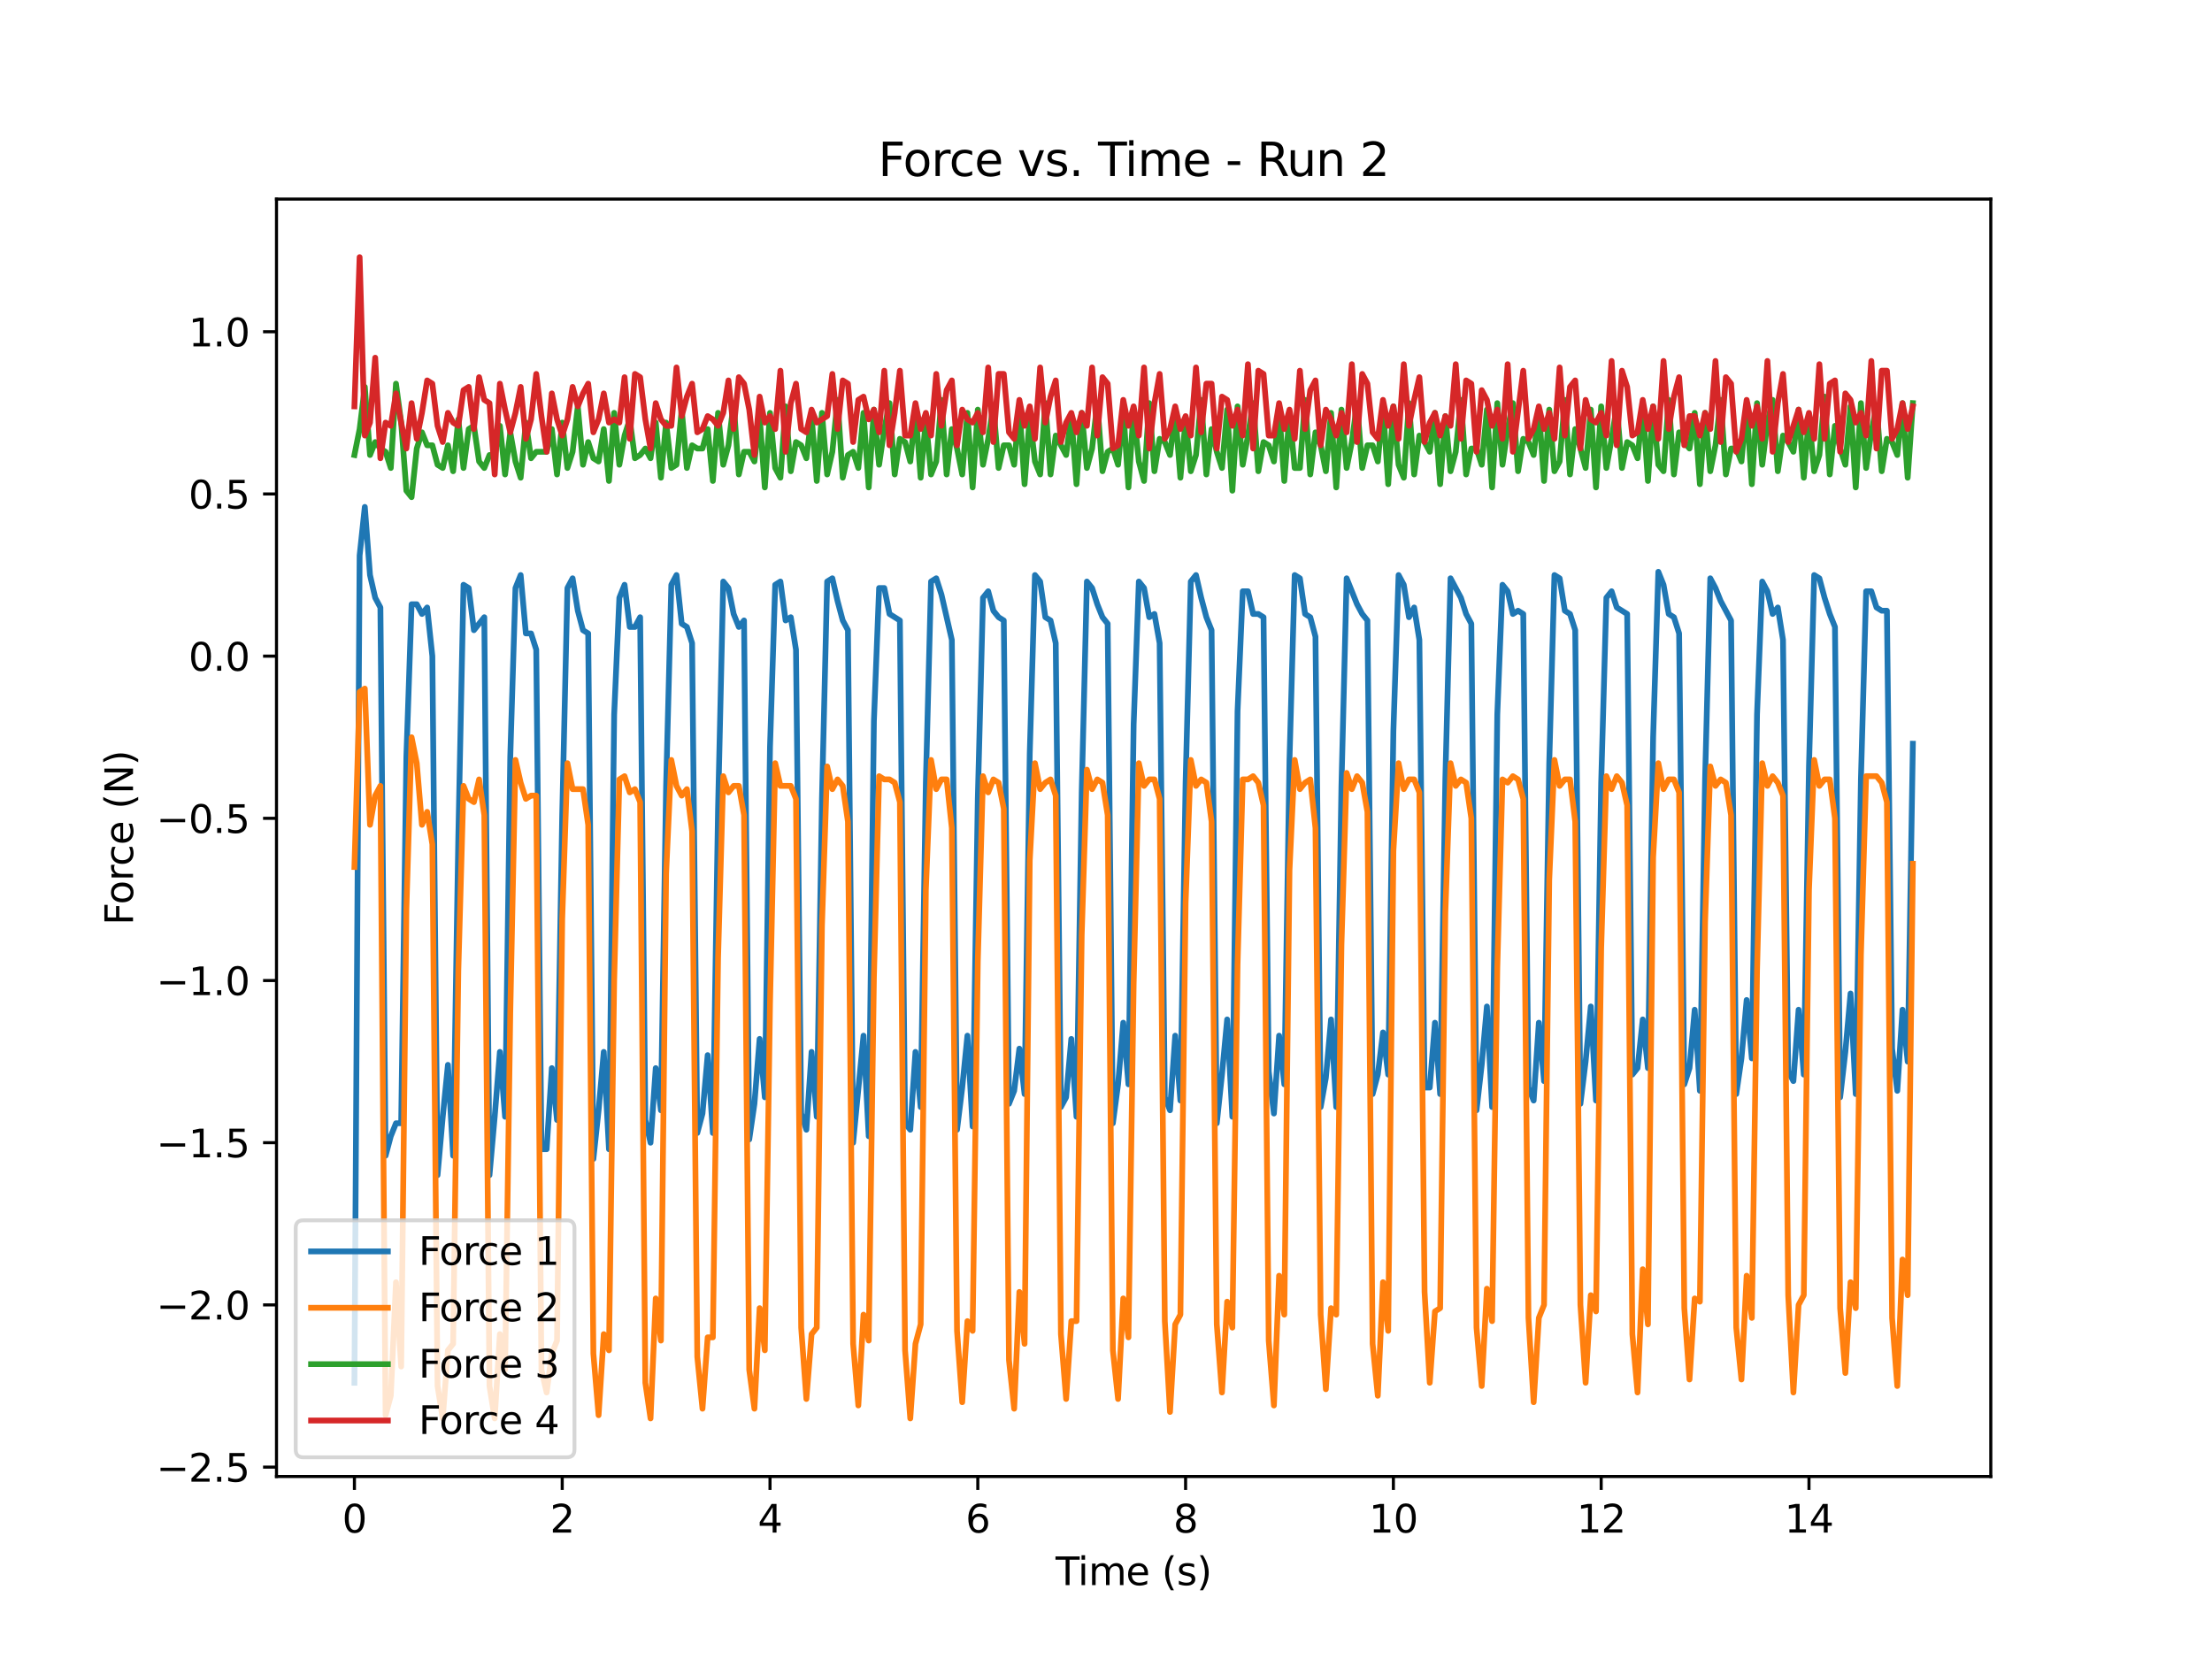 <?xml version="1.0" encoding="utf-8" standalone="no"?>
<!DOCTYPE svg PUBLIC "-//W3C//DTD SVG 1.1//EN"
  "http://www.w3.org/Graphics/SVG/1.1/DTD/svg11.dtd">
<svg xmlns:xlink="http://www.w3.org/1999/xlink" width="576pt" height="432pt" viewBox="0 0 576 432" xmlns="http://www.w3.org/2000/svg" version="1.1">
 <defs>
  <style type="text/css">*{stroke-linejoin: round; stroke-linecap: butt}</style>
 </defs>
 <g id="figure_1">
  <g id="patch_1">
   <path d="M 0 432 
L 576 432 
L 576 0 
L 0 0 
z
" style="fill: #ffffff"/>
  </g>
  <g id="axes_1">
   <g id="patch_2">
    <path d="M 72 384.48 
L 518.4 384.48 
L 518.4 51.84 
L 72 51.84 
z
" style="fill: #ffffff"/>
   </g>
   <g id="matplotlib.axis_1">
    <g id="xtick_1">
     <g id="line2d_1">
      <defs>
       <path id="m709f62b26e" d="M 0 0 
L 0 3.5 
" style="stroke: #000000; stroke-width: 0.8"/>
      </defs>
      <g>
       <use xlink:href="#m709f62b26e" x="92.291" y="384.48" style="stroke: #000000; stroke-width: 0.8"/>
      </g>
     </g>
     <g id="text_1">
      <!-- 0 -->
      <g transform="translate(89.11 399.078) scale(0.1 -0.1)">
       <defs>
        <path id="DejaVuSans-30" d="M 2034 4250 
Q 1547 4250 1301 3770 
Q 1056 3291 1056 2328 
Q 1056 1369 1301 889 
Q 1547 409 2034 409 
Q 2525 409 2770 889 
Q 3016 1369 3016 2328 
Q 3016 3291 2770 3770 
Q 2525 4250 2034 4250 
z
M 2034 4750 
Q 2819 4750 3233 4129 
Q 3647 3509 3647 2328 
Q 3647 1150 3233 529 
Q 2819 -91 2034 -91 
Q 1250 -91 836 529 
Q 422 1150 422 2328 
Q 422 3509 836 4129 
Q 1250 4750 2034 4750 
z
" transform="scale(0.016)"/>
       </defs>
       <use xlink:href="#DejaVuSans-30"/>
      </g>
     </g>
    </g>
    <g id="xtick_2">
     <g id="line2d_2">
      <g>
       <use xlink:href="#m709f62b26e" x="146.4" y="384.48" style="stroke: #000000; stroke-width: 0.8"/>
      </g>
     </g>
     <g id="text_2">
      <!-- 2 -->
      <g transform="translate(143.219 399.078) scale(0.1 -0.1)">
       <defs>
        <path id="DejaVuSans-32" d="M 1228 531 
L 3431 531 
L 3431 0 
L 469 0 
L 469 531 
Q 828 903 1448 1529 
Q 2069 2156 2228 2338 
Q 2531 2678 2651 2914 
Q 2772 3150 2772 3378 
Q 2772 3750 2511 3984 
Q 2250 4219 1831 4219 
Q 1534 4219 1204 4116 
Q 875 4013 500 3803 
L 500 4441 
Q 881 4594 1212 4672 
Q 1544 4750 1819 4750 
Q 2544 4750 2975 4387 
Q 3406 4025 3406 3419 
Q 3406 3131 3298 2873 
Q 3191 2616 2906 2266 
Q 2828 2175 2409 1742 
Q 1991 1309 1228 531 
z
" transform="scale(0.016)"/>
       </defs>
       <use xlink:href="#DejaVuSans-32"/>
      </g>
     </g>
    </g>
    <g id="xtick_3">
     <g id="line2d_3">
      <g>
       <use xlink:href="#m709f62b26e" x="200.509" y="384.48" style="stroke: #000000; stroke-width: 0.8"/>
      </g>
     </g>
     <g id="text_3">
      <!-- 4 -->
      <g transform="translate(197.328 399.078) scale(0.1 -0.1)">
       <defs>
        <path id="DejaVuSans-34" d="M 2419 4116 
L 825 1625 
L 2419 1625 
L 2419 4116 
z
M 2253 4666 
L 3047 4666 
L 3047 1625 
L 3713 1625 
L 3713 1100 
L 3047 1100 
L 3047 0 
L 2419 0 
L 2419 1100 
L 313 1100 
L 313 1709 
L 2253 4666 
z
" transform="scale(0.016)"/>
       </defs>
       <use xlink:href="#DejaVuSans-34"/>
      </g>
     </g>
    </g>
    <g id="xtick_4">
     <g id="line2d_4">
      <g>
       <use xlink:href="#m709f62b26e" x="254.618" y="384.48" style="stroke: #000000; stroke-width: 0.8"/>
      </g>
     </g>
     <g id="text_4">
      <!-- 6 -->
      <g transform="translate(251.437 399.078) scale(0.1 -0.1)">
       <defs>
        <path id="DejaVuSans-36" d="M 2113 2584 
Q 1688 2584 1439 2293 
Q 1191 2003 1191 1497 
Q 1191 994 1439 701 
Q 1688 409 2113 409 
Q 2538 409 2786 701 
Q 3034 994 3034 1497 
Q 3034 2003 2786 2293 
Q 2538 2584 2113 2584 
z
M 3366 4563 
L 3366 3988 
Q 3128 4100 2886 4159 
Q 2644 4219 2406 4219 
Q 1781 4219 1451 3797 
Q 1122 3375 1075 2522 
Q 1259 2794 1537 2939 
Q 1816 3084 2150 3084 
Q 2853 3084 3261 2657 
Q 3669 2231 3669 1497 
Q 3669 778 3244 343 
Q 2819 -91 2113 -91 
Q 1303 -91 875 529 
Q 447 1150 447 2328 
Q 447 3434 972 4092 
Q 1497 4750 2381 4750 
Q 2619 4750 2861 4703 
Q 3103 4656 3366 4563 
z
" transform="scale(0.016)"/>
       </defs>
       <use xlink:href="#DejaVuSans-36"/>
      </g>
     </g>
    </g>
    <g id="xtick_5">
     <g id="line2d_5">
      <g>
       <use xlink:href="#m709f62b26e" x="308.727" y="384.48" style="stroke: #000000; stroke-width: 0.8"/>
      </g>
     </g>
     <g id="text_5">
      <!-- 8 -->
      <g transform="translate(305.546 399.078) scale(0.1 -0.1)">
       <defs>
        <path id="DejaVuSans-38" d="M 2034 2216 
Q 1584 2216 1326 1975 
Q 1069 1734 1069 1313 
Q 1069 891 1326 650 
Q 1584 409 2034 409 
Q 2484 409 2743 651 
Q 3003 894 3003 1313 
Q 3003 1734 2745 1975 
Q 2488 2216 2034 2216 
z
M 1403 2484 
Q 997 2584 770 2862 
Q 544 3141 544 3541 
Q 544 4100 942 4425 
Q 1341 4750 2034 4750 
Q 2731 4750 3128 4425 
Q 3525 4100 3525 3541 
Q 3525 3141 3298 2862 
Q 3072 2584 2669 2484 
Q 3125 2378 3379 2068 
Q 3634 1759 3634 1313 
Q 3634 634 3220 271 
Q 2806 -91 2034 -91 
Q 1263 -91 848 271 
Q 434 634 434 1313 
Q 434 1759 690 2068 
Q 947 2378 1403 2484 
z
M 1172 3481 
Q 1172 3119 1398 2916 
Q 1625 2713 2034 2713 
Q 2441 2713 2670 2916 
Q 2900 3119 2900 3481 
Q 2900 3844 2670 4047 
Q 2441 4250 2034 4250 
Q 1625 4250 1398 4047 
Q 1172 3844 1172 3481 
z
" transform="scale(0.016)"/>
       </defs>
       <use xlink:href="#DejaVuSans-38"/>
      </g>
     </g>
    </g>
    <g id="xtick_6">
     <g id="line2d_6">
      <g>
       <use xlink:href="#m709f62b26e" x="362.836" y="384.48" style="stroke: #000000; stroke-width: 0.8"/>
      </g>
     </g>
     <g id="text_6">
      <!-- 10 -->
      <g transform="translate(356.474 399.078) scale(0.1 -0.1)">
       <defs>
        <path id="DejaVuSans-31" d="M 794 531 
L 1825 531 
L 1825 4091 
L 703 3866 
L 703 4441 
L 1819 4666 
L 2450 4666 
L 2450 531 
L 3481 531 
L 3481 0 
L 794 0 
L 794 531 
z
" transform="scale(0.016)"/>
       </defs>
       <use xlink:href="#DejaVuSans-31"/>
       <use xlink:href="#DejaVuSans-30" x="63.623"/>
      </g>
     </g>
    </g>
    <g id="xtick_7">
     <g id="line2d_7">
      <g>
       <use xlink:href="#m709f62b26e" x="416.945" y="384.48" style="stroke: #000000; stroke-width: 0.8"/>
      </g>
     </g>
     <g id="text_7">
      <!-- 12 -->
      <g transform="translate(410.583 399.078) scale(0.1 -0.1)">
       <use xlink:href="#DejaVuSans-31"/>
       <use xlink:href="#DejaVuSans-32" x="63.623"/>
      </g>
     </g>
    </g>
    <g id="xtick_8">
     <g id="line2d_8">
      <g>
       <use xlink:href="#m709f62b26e" x="471.055" y="384.48" style="stroke: #000000; stroke-width: 0.8"/>
      </g>
     </g>
     <g id="text_8">
      <!-- 14 -->
      <g transform="translate(464.692 399.078) scale(0.1 -0.1)">
       <use xlink:href="#DejaVuSans-31"/>
       <use xlink:href="#DejaVuSans-34" x="63.623"/>
      </g>
     </g>
    </g>
    <g id="text_9">
     <!-- Time (s) -->
     <g transform="translate(274.871 412.757) scale(0.1 -0.1)">
      <defs>
       <path id="DejaVuSans-54" d="M -19 4666 
L 3928 4666 
L 3928 4134 
L 2272 4134 
L 2272 0 
L 1638 0 
L 1638 4134 
L -19 4134 
L -19 4666 
z
" transform="scale(0.016)"/>
       <path id="DejaVuSans-69" d="M 603 3500 
L 1178 3500 
L 1178 0 
L 603 0 
L 603 3500 
z
M 603 4863 
L 1178 4863 
L 1178 4134 
L 603 4134 
L 603 4863 
z
" transform="scale(0.016)"/>
       <path id="DejaVuSans-6d" d="M 3328 2828 
Q 3544 3216 3844 3400 
Q 4144 3584 4550 3584 
Q 5097 3584 5394 3201 
Q 5691 2819 5691 2113 
L 5691 0 
L 5113 0 
L 5113 2094 
Q 5113 2597 4934 2840 
Q 4756 3084 4391 3084 
Q 3944 3084 3684 2787 
Q 3425 2491 3425 1978 
L 3425 0 
L 2847 0 
L 2847 2094 
Q 2847 2600 2669 2842 
Q 2491 3084 2119 3084 
Q 1678 3084 1418 2786 
Q 1159 2488 1159 1978 
L 1159 0 
L 581 0 
L 581 3500 
L 1159 3500 
L 1159 2956 
Q 1356 3278 1631 3431 
Q 1906 3584 2284 3584 
Q 2666 3584 2933 3390 
Q 3200 3197 3328 2828 
z
" transform="scale(0.016)"/>
       <path id="DejaVuSans-65" d="M 3597 1894 
L 3597 1613 
L 953 1613 
Q 991 1019 1311 708 
Q 1631 397 2203 397 
Q 2534 397 2845 478 
Q 3156 559 3463 722 
L 3463 178 
Q 3153 47 2828 -22 
Q 2503 -91 2169 -91 
Q 1331 -91 842 396 
Q 353 884 353 1716 
Q 353 2575 817 3079 
Q 1281 3584 2069 3584 
Q 2775 3584 3186 3129 
Q 3597 2675 3597 1894 
z
M 3022 2063 
Q 3016 2534 2758 2815 
Q 2500 3097 2075 3097 
Q 1594 3097 1305 2825 
Q 1016 2553 972 2059 
L 3022 2063 
z
" transform="scale(0.016)"/>
       <path id="DejaVuSans-20" transform="scale(0.016)"/>
       <path id="DejaVuSans-28" d="M 1984 4856 
Q 1566 4138 1362 3434 
Q 1159 2731 1159 2009 
Q 1159 1288 1364 580 
Q 1569 -128 1984 -844 
L 1484 -844 
Q 1016 -109 783 600 
Q 550 1309 550 2009 
Q 550 2706 781 3412 
Q 1013 4119 1484 4856 
L 1984 4856 
z
" transform="scale(0.016)"/>
       <path id="DejaVuSans-73" d="M 2834 3397 
L 2834 2853 
Q 2591 2978 2328 3040 
Q 2066 3103 1784 3103 
Q 1356 3103 1142 2972 
Q 928 2841 928 2578 
Q 928 2378 1081 2264 
Q 1234 2150 1697 2047 
L 1894 2003 
Q 2506 1872 2764 1633 
Q 3022 1394 3022 966 
Q 3022 478 2636 193 
Q 2250 -91 1575 -91 
Q 1294 -91 989 -36 
Q 684 19 347 128 
L 347 722 
Q 666 556 975 473 
Q 1284 391 1588 391 
Q 1994 391 2212 530 
Q 2431 669 2431 922 
Q 2431 1156 2273 1281 
Q 2116 1406 1581 1522 
L 1381 1569 
Q 847 1681 609 1914 
Q 372 2147 372 2553 
Q 372 3047 722 3315 
Q 1072 3584 1716 3584 
Q 2034 3584 2315 3537 
Q 2597 3491 2834 3397 
z
" transform="scale(0.016)"/>
       <path id="DejaVuSans-29" d="M 513 4856 
L 1013 4856 
Q 1481 4119 1714 3412 
Q 1947 2706 1947 2009 
Q 1947 1309 1714 600 
Q 1481 -109 1013 -844 
L 513 -844 
Q 928 -128 1133 580 
Q 1338 1288 1338 2009 
Q 1338 2731 1133 3434 
Q 928 4138 513 4856 
z
" transform="scale(0.016)"/>
      </defs>
      <use xlink:href="#DejaVuSans-54"/>
      <use xlink:href="#DejaVuSans-69" x="57.959"/>
      <use xlink:href="#DejaVuSans-6d" x="85.742"/>
      <use xlink:href="#DejaVuSans-65" x="183.154"/>
      <use xlink:href="#DejaVuSans-20" x="244.678"/>
      <use xlink:href="#DejaVuSans-28" x="276.465"/>
      <use xlink:href="#DejaVuSans-73" x="315.479"/>
      <use xlink:href="#DejaVuSans-29" x="367.578"/>
     </g>
    </g>
   </g>
   <g id="matplotlib.axis_2">
    <g id="ytick_1">
     <g id="line2d_9">
      <defs>
       <path id="m83773357ba" d="M 0 0 
L -3.5 0 
" style="stroke: #000000; stroke-width: 0.8"/>
      </defs>
      <g>
       <use xlink:href="#m83773357ba" x="72" y="382.03" style="stroke: #000000; stroke-width: 0.8"/>
      </g>
     </g>
     <g id="text_10">
      <!-- −2.5 -->
      <g transform="translate(40.717 385.83) scale(0.1 -0.1)">
       <defs>
        <path id="DejaVuSans-2212" d="M 678 2272 
L 4684 2272 
L 4684 1741 
L 678 1741 
L 678 2272 
z
" transform="scale(0.016)"/>
        <path id="DejaVuSans-2e" d="M 684 794 
L 1344 794 
L 1344 0 
L 684 0 
L 684 794 
z
" transform="scale(0.016)"/>
        <path id="DejaVuSans-35" d="M 691 4666 
L 3169 4666 
L 3169 4134 
L 1269 4134 
L 1269 2991 
Q 1406 3038 1543 3061 
Q 1681 3084 1819 3084 
Q 2600 3084 3056 2656 
Q 3513 2228 3513 1497 
Q 3513 744 3044 326 
Q 2575 -91 1722 -91 
Q 1428 -91 1123 -41 
Q 819 9 494 109 
L 494 744 
Q 775 591 1075 516 
Q 1375 441 1709 441 
Q 2250 441 2565 725 
Q 2881 1009 2881 1497 
Q 2881 1984 2565 2268 
Q 2250 2553 1709 2553 
Q 1456 2553 1204 2497 
Q 953 2441 691 2322 
L 691 4666 
z
" transform="scale(0.016)"/>
       </defs>
       <use xlink:href="#DejaVuSans-2212"/>
       <use xlink:href="#DejaVuSans-32" x="83.789"/>
       <use xlink:href="#DejaVuSans-2e" x="147.412"/>
       <use xlink:href="#DejaVuSans-35" x="179.199"/>
      </g>
     </g>
    </g>
    <g id="ytick_2">
     <g id="line2d_10">
      <g>
       <use xlink:href="#m83773357ba" x="72" y="339.796" style="stroke: #000000; stroke-width: 0.8"/>
      </g>
     </g>
     <g id="text_11">
      <!-- −2.0 -->
      <g transform="translate(40.717 343.595) scale(0.1 -0.1)">
       <use xlink:href="#DejaVuSans-2212"/>
       <use xlink:href="#DejaVuSans-32" x="83.789"/>
       <use xlink:href="#DejaVuSans-2e" x="147.412"/>
       <use xlink:href="#DejaVuSans-30" x="179.199"/>
      </g>
     </g>
    </g>
    <g id="ytick_3">
     <g id="line2d_11">
      <g>
       <use xlink:href="#m83773357ba" x="72" y="297.561" style="stroke: #000000; stroke-width: 0.8"/>
      </g>
     </g>
     <g id="text_12">
      <!-- −1.5 -->
      <g transform="translate(40.717 301.36) scale(0.1 -0.1)">
       <use xlink:href="#DejaVuSans-2212"/>
       <use xlink:href="#DejaVuSans-31" x="83.789"/>
       <use xlink:href="#DejaVuSans-2e" x="147.412"/>
       <use xlink:href="#DejaVuSans-35" x="179.199"/>
      </g>
     </g>
    </g>
    <g id="ytick_4">
     <g id="line2d_12">
      <g>
       <use xlink:href="#m83773357ba" x="72" y="255.326" style="stroke: #000000; stroke-width: 0.8"/>
      </g>
     </g>
     <g id="text_13">
      <!-- −1.0 -->
      <g transform="translate(40.717 259.126) scale(0.1 -0.1)">
       <use xlink:href="#DejaVuSans-2212"/>
       <use xlink:href="#DejaVuSans-31" x="83.789"/>
       <use xlink:href="#DejaVuSans-2e" x="147.412"/>
       <use xlink:href="#DejaVuSans-30" x="179.199"/>
      </g>
     </g>
    </g>
    <g id="ytick_5">
     <g id="line2d_13">
      <g>
       <use xlink:href="#m83773357ba" x="72" y="213.092" style="stroke: #000000; stroke-width: 0.8"/>
      </g>
     </g>
     <g id="text_14">
      <!-- −0.5 -->
      <g transform="translate(40.717 216.891) scale(0.1 -0.1)">
       <use xlink:href="#DejaVuSans-2212"/>
       <use xlink:href="#DejaVuSans-30" x="83.789"/>
       <use xlink:href="#DejaVuSans-2e" x="147.412"/>
       <use xlink:href="#DejaVuSans-35" x="179.199"/>
      </g>
     </g>
    </g>
    <g id="ytick_6">
     <g id="line2d_14">
      <g>
       <use xlink:href="#m83773357ba" x="72" y="170.857" style="stroke: #000000; stroke-width: 0.8"/>
      </g>
     </g>
     <g id="text_15">
      <!-- 0.0 -->
      <g transform="translate(49.097 174.656) scale(0.1 -0.1)">
       <use xlink:href="#DejaVuSans-30"/>
       <use xlink:href="#DejaVuSans-2e" x="63.623"/>
       <use xlink:href="#DejaVuSans-30" x="95.41"/>
      </g>
     </g>
    </g>
    <g id="ytick_7">
     <g id="line2d_15">
      <g>
       <use xlink:href="#m83773357ba" x="72" y="128.623" style="stroke: #000000; stroke-width: 0.8"/>
      </g>
     </g>
     <g id="text_16">
      <!-- 0.5 -->
      <g transform="translate(49.097 132.422) scale(0.1 -0.1)">
       <use xlink:href="#DejaVuSans-30"/>
       <use xlink:href="#DejaVuSans-2e" x="63.623"/>
       <use xlink:href="#DejaVuSans-35" x="95.41"/>
      </g>
     </g>
    </g>
    <g id="ytick_8">
     <g id="line2d_16">
      <g>
       <use xlink:href="#m83773357ba" x="72" y="86.388" style="stroke: #000000; stroke-width: 0.8"/>
      </g>
     </g>
     <g id="text_17">
      <!-- 1.0 -->
      <g transform="translate(49.097 90.187) scale(0.1 -0.1)">
       <use xlink:href="#DejaVuSans-31"/>
       <use xlink:href="#DejaVuSans-2e" x="63.623"/>
       <use xlink:href="#DejaVuSans-30" x="95.41"/>
      </g>
     </g>
    </g>
    <g id="text_18">
     <!-- Force (N) -->
     <g transform="translate(34.638 240.914) rotate(-90) scale(0.1 -0.1)">
      <defs>
       <path id="DejaVuSans-46" d="M 628 4666 
L 3309 4666 
L 3309 4134 
L 1259 4134 
L 1259 2759 
L 3109 2759 
L 3109 2228 
L 1259 2228 
L 1259 0 
L 628 0 
L 628 4666 
z
" transform="scale(0.016)"/>
       <path id="DejaVuSans-6f" d="M 1959 3097 
Q 1497 3097 1228 2736 
Q 959 2375 959 1747 
Q 959 1119 1226 758 
Q 1494 397 1959 397 
Q 2419 397 2687 759 
Q 2956 1122 2956 1747 
Q 2956 2369 2687 2733 
Q 2419 3097 1959 3097 
z
M 1959 3584 
Q 2709 3584 3137 3096 
Q 3566 2609 3566 1747 
Q 3566 888 3137 398 
Q 2709 -91 1959 -91 
Q 1206 -91 779 398 
Q 353 888 353 1747 
Q 353 2609 779 3096 
Q 1206 3584 1959 3584 
z
" transform="scale(0.016)"/>
       <path id="DejaVuSans-72" d="M 2631 2963 
Q 2534 3019 2420 3045 
Q 2306 3072 2169 3072 
Q 1681 3072 1420 2755 
Q 1159 2438 1159 1844 
L 1159 0 
L 581 0 
L 581 3500 
L 1159 3500 
L 1159 2956 
Q 1341 3275 1631 3429 
Q 1922 3584 2338 3584 
Q 2397 3584 2469 3576 
Q 2541 3569 2628 3553 
L 2631 2963 
z
" transform="scale(0.016)"/>
       <path id="DejaVuSans-63" d="M 3122 3366 
L 3122 2828 
Q 2878 2963 2633 3030 
Q 2388 3097 2138 3097 
Q 1578 3097 1268 2742 
Q 959 2388 959 1747 
Q 959 1106 1268 751 
Q 1578 397 2138 397 
Q 2388 397 2633 464 
Q 2878 531 3122 666 
L 3122 134 
Q 2881 22 2623 -34 
Q 2366 -91 2075 -91 
Q 1284 -91 818 406 
Q 353 903 353 1747 
Q 353 2603 823 3093 
Q 1294 3584 2113 3584 
Q 2378 3584 2631 3529 
Q 2884 3475 3122 3366 
z
" transform="scale(0.016)"/>
       <path id="DejaVuSans-4e" d="M 628 4666 
L 1478 4666 
L 3547 763 
L 3547 4666 
L 4159 4666 
L 4159 0 
L 3309 0 
L 1241 3903 
L 1241 0 
L 628 0 
L 628 4666 
z
" transform="scale(0.016)"/>
      </defs>
      <use xlink:href="#DejaVuSans-46"/>
      <use xlink:href="#DejaVuSans-6f" x="53.895"/>
      <use xlink:href="#DejaVuSans-72" x="115.076"/>
      <use xlink:href="#DejaVuSans-63" x="153.939"/>
      <use xlink:href="#DejaVuSans-65" x="208.92"/>
      <use xlink:href="#DejaVuSans-20" x="270.443"/>
      <use xlink:href="#DejaVuSans-28" x="302.23"/>
      <use xlink:href="#DejaVuSans-4e" x="341.244"/>
      <use xlink:href="#DejaVuSans-29" x="416.049"/>
     </g>
    </g>
   </g>
   <g id="line2d_17">
    <path d="M 92.291 360.068 
L 93.644 144.672 
L 94.996 132.001 
L 96.349 149.74 
L 97.702 155.653 
L 99.055 158.187 
L 100.407 300.94 
L 101.76 295.872 
L 103.113 292.493 
L 104.465 292.493 
L 105.818 197.043 
L 107.171 157.342 
L 108.524 157.342 
L 109.876 159.876 
L 111.229 158.187 
L 112.582 170.857 
L 113.935 306.008 
L 115.287 290.804 
L 116.64 277.288 
L 117.993 300.94 
L 119.345 218.16 
L 120.698 152.274 
L 122.051 153.119 
L 123.404 164.1 
L 126.109 160.721 
L 127.462 306.008 
L 128.815 290.804 
L 130.167 273.91 
L 131.52 290.804 
L 132.873 197.043 
L 134.225 153.119 
L 135.578 149.74 
L 136.931 164.944 
L 138.284 164.944 
L 139.636 169.168 
L 140.989 299.251 
L 142.342 299.251 
L 143.695 278.133 
L 145.047 291.648 
L 146.4 212.247 
L 147.753 153.119 
L 149.105 150.585 
L 150.458 159.032 
L 151.811 164.1 
L 153.164 164.944 
L 154.516 301.785 
L 155.869 289.114 
L 157.222 273.91 
L 158.575 299.251 
L 159.927 186.062 
L 161.28 155.653 
L 162.633 152.274 
L 163.985 163.255 
L 165.338 163.255 
L 166.691 160.721 
L 168.044 291.648 
L 169.396 297.561 
L 170.749 278.133 
L 172.102 289.114 
L 173.455 204.645 
L 174.807 152.274 
L 176.16 149.74 
L 177.513 162.41 
L 178.865 163.255 
L 180.218 167.478 
L 181.571 295.027 
L 182.924 289.959 
L 184.276 274.754 
L 185.629 295.027 
L 186.982 210.558 
L 188.335 151.429 
L 189.687 153.119 
L 191.04 159.876 
L 192.393 163.255 
L 193.745 161.566 
L 195.098 296.716 
L 196.451 287.425 
L 197.804 270.531 
L 199.156 285.735 
L 200.509 194.509 
L 201.862 152.274 
L 203.215 151.429 
L 204.567 161.566 
L 205.92 160.721 
L 207.273 169.168 
L 208.625 289.959 
L 209.978 294.182 
L 211.331 273.91 
L 212.684 290.804 
L 214.036 208.024 
L 215.389 151.429 
L 216.742 150.585 
L 218.095 156.497 
L 219.447 161.566 
L 220.8 164.1 
L 222.153 297.561 
L 224.858 269.686 
L 226.211 295.872 
L 227.564 187.751 
L 228.916 153.119 
L 230.269 153.119 
L 231.622 159.876 
L 234.327 161.566 
L 235.68 292.493 
L 237.033 294.182 
L 238.385 273.91 
L 239.738 288.269 
L 241.091 203.8 
L 242.444 151.429 
L 243.796 150.585 
L 245.149 154.808 
L 247.855 166.634 
L 249.207 294.182 
L 250.56 283.201 
L 251.913 269.686 
L 253.265 293.338 
L 254.618 208.024 
L 255.971 155.653 
L 257.324 153.963 
L 258.676 159.032 
L 260.029 160.721 
L 261.382 161.566 
L 262.735 287.425 
L 264.087 284.046 
L 265.44 273.065 
L 266.793 284.891 
L 268.145 196.198 
L 269.498 149.74 
L 270.851 151.429 
L 272.204 160.721 
L 273.556 161.566 
L 274.909 167.478 
L 276.262 288.269 
L 277.615 285.735 
L 278.967 270.531 
L 280.32 290.804 
L 281.673 206.334 
L 283.025 151.429 
L 284.378 153.119 
L 285.731 157.342 
L 287.084 160.721 
L 288.436 162.41 
L 289.789 292.493 
L 291.142 282.357 
L 292.495 266.307 
L 293.847 282.357 
L 295.2 188.596 
L 296.553 151.429 
L 297.905 153.119 
L 299.258 160.721 
L 300.611 159.876 
L 301.964 167.478 
L 303.316 285.735 
L 304.669 289.114 
L 306.022 269.686 
L 307.375 286.58 
L 308.727 203.8 
L 310.08 151.429 
L 311.433 149.74 
L 312.785 155.653 
L 314.138 160.721 
L 315.491 164.1 
L 316.844 292.493 
L 318.196 279.823 
L 319.549 265.463 
L 320.902 290.804 
L 322.255 185.217 
L 323.607 153.963 
L 324.96 153.963 
L 326.313 159.876 
L 327.665 159.876 
L 329.018 160.721 
L 330.371 278.978 
L 331.724 289.959 
L 333.076 269.686 
L 334.429 282.357 
L 335.782 197.887 
L 337.135 149.74 
L 338.487 150.585 
L 339.84 159.876 
L 341.193 160.721 
L 342.545 165.789 
L 343.898 288.269 
L 345.251 280.667 
L 346.604 265.463 
L 347.956 288.269 
L 349.309 204.645 
L 350.662 150.585 
L 353.367 157.342 
L 354.72 159.876 
L 356.073 161.566 
L 357.425 284.891 
L 358.778 279.823 
L 360.131 268.842 
L 361.484 279.823 
L 362.836 190.285 
L 364.189 149.74 
L 365.542 152.274 
L 366.895 160.721 
L 368.247 158.187 
L 369.6 166.634 
L 370.953 283.201 
L 372.305 283.201 
L 373.658 266.307 
L 375.011 284.891 
L 376.364 202.956 
L 377.716 150.585 
L 380.422 155.653 
L 381.775 159.876 
L 383.127 162.41 
L 384.48 289.114 
L 385.833 277.288 
L 387.185 262.084 
L 388.538 288.269 
L 389.891 186.062 
L 391.244 152.274 
L 392.596 153.963 
L 393.949 159.876 
L 395.302 159.032 
L 396.655 159.876 
L 398.007 283.201 
L 399.36 286.58 
L 400.713 266.307 
L 402.065 281.512 
L 403.418 198.732 
L 404.771 149.74 
L 406.124 150.585 
L 407.476 159.032 
L 408.829 159.876 
L 410.182 164.1 
L 411.535 287.425 
L 412.887 276.444 
L 414.24 262.084 
L 415.593 286.58 
L 416.945 203.8 
L 418.298 155.653 
L 419.651 153.963 
L 421.004 158.187 
L 423.709 159.876 
L 425.062 279.823 
L 426.415 278.133 
L 427.767 265.463 
L 429.12 278.133 
L 430.473 191.975 
L 431.825 148.895 
L 433.178 152.274 
L 434.531 159.876 
L 435.884 160.721 
L 437.236 164.944 
L 438.589 282.357 
L 439.942 278.133 
L 441.295 262.929 
L 442.647 284.046 
L 444 202.956 
L 445.353 150.585 
L 446.705 153.119 
L 448.058 156.497 
L 450.764 161.566 
L 452.116 284.891 
L 453.469 275.599 
L 454.822 260.395 
L 456.175 275.599 
L 457.527 186.062 
L 458.88 151.429 
L 460.233 153.963 
L 461.585 159.876 
L 462.938 158.187 
L 464.291 166.634 
L 465.644 278.978 
L 466.996 281.512 
L 468.349 262.929 
L 469.702 279.823 
L 471.055 199.577 
L 472.407 149.74 
L 473.76 150.585 
L 475.113 155.653 
L 476.465 159.876 
L 477.818 163.255 
L 479.171 285.735 
L 480.524 273.91 
L 481.876 258.705 
L 483.229 284.891 
L 484.582 202.956 
L 485.935 153.963 
L 487.287 153.963 
L 488.64 158.187 
L 489.993 159.032 
L 491.345 159.032 
L 492.698 273.065 
L 494.051 284.046 
L 495.404 262.929 
L 496.756 276.444 
L 498.109 193.664 
L 498.109 193.664 
" clip-path="url(#pbe4ac013d4)" style="fill: none; stroke: #1f77b4; stroke-width: 1.5; stroke-linecap: square"/>
   </g>
   <g id="line2d_18">
    <path d="M 92.291 225.762 
L 93.644 180.149 
L 94.996 179.304 
L 96.349 214.781 
L 97.702 207.179 
L 99.055 204.645 
L 100.407 368.515 
L 101.76 363.447 
L 103.113 333.883 
L 104.465 355.845 
L 105.818 236.743 
L 107.171 191.975 
L 108.524 198.732 
L 109.876 214.781 
L 111.229 211.402 
L 112.582 219.849 
L 113.935 360.913 
L 115.287 369.36 
L 116.64 351.621 
L 117.993 349.932 
L 119.345 252.792 
L 120.698 204.645 
L 122.051 208.024 
L 123.404 208.868 
L 124.756 202.956 
L 126.109 212.247 
L 127.462 360.913 
L 128.815 369.36 
L 130.167 347.398 
L 131.52 356.69 
L 132.873 263.773 
L 134.225 197.887 
L 135.578 203.8 
L 136.931 208.024 
L 138.284 207.179 
L 139.636 207.179 
L 140.989 356.69 
L 142.342 362.602 
L 143.695 352.466 
L 145.047 349.087 
L 146.4 239.277 
L 147.753 198.732 
L 149.105 205.49 
L 151.811 205.49 
L 153.164 214.781 
L 154.516 352.466 
L 155.869 368.515 
L 157.222 347.398 
L 158.575 351.621 
L 159.927 255.326 
L 161.28 202.956 
L 162.633 202.111 
L 163.985 206.334 
L 165.338 205.49 
L 166.691 208.868 
L 168.044 360.068 
L 169.396 369.36 
L 170.749 338.106 
L 172.102 349.087 
L 173.455 227.452 
L 174.807 197.887 
L 176.16 204.645 
L 177.513 207.179 
L 178.865 205.49 
L 180.218 216.471 
L 181.571 353.311 
L 182.924 366.826 
L 184.276 348.243 
L 185.629 348.243 
L 186.982 249.414 
L 188.335 202.111 
L 189.687 206.334 
L 191.04 204.645 
L 192.393 204.645 
L 193.745 212.247 
L 195.098 356.69 
L 196.451 366.826 
L 197.804 340.64 
L 199.156 351.621 
L 200.509 261.239 
L 201.862 198.732 
L 203.215 204.645 
L 205.92 204.645 
L 207.273 208.024 
L 208.625 345.709 
L 209.978 364.292 
L 211.331 347.398 
L 212.684 345.709 
L 214.036 240.967 
L 215.389 199.577 
L 216.742 205.49 
L 218.095 202.956 
L 219.447 204.645 
L 220.8 213.937 
L 222.153 349.932 
L 223.505 365.981 
L 224.858 342.33 
L 226.211 349.087 
L 227.564 254.482 
L 228.916 202.111 
L 230.269 202.956 
L 231.622 202.956 
L 232.975 203.8 
L 234.327 208.868 
L 235.68 351.621 
L 237.033 369.36 
L 238.385 349.932 
L 239.738 344.864 
L 241.091 231.675 
L 242.444 197.887 
L 243.796 205.49 
L 245.149 202.956 
L 246.502 202.956 
L 247.855 215.626 
L 249.207 346.553 
L 250.56 365.137 
L 251.913 344.019 
L 253.265 346.553 
L 254.618 250.258 
L 255.971 202.111 
L 257.324 206.334 
L 258.676 202.956 
L 260.029 203.8 
L 261.382 210.558 
L 262.735 354.156 
L 264.087 366.826 
L 265.44 336.417 
L 266.793 349.932 
L 268.145 224.073 
L 269.498 198.732 
L 270.851 205.49 
L 272.204 203.8 
L 273.556 202.956 
L 274.909 207.179 
L 276.262 347.398 
L 277.615 364.292 
L 278.967 344.019 
L 280.32 344.019 
L 281.673 243.501 
L 283.025 200.421 
L 284.378 205.49 
L 285.731 202.956 
L 287.084 203.8 
L 288.436 212.247 
L 289.789 351.621 
L 291.142 364.292 
L 292.495 338.106 
L 293.847 348.243 
L 295.2 256.171 
L 296.553 198.732 
L 297.905 204.645 
L 299.258 202.956 
L 300.611 202.956 
L 301.964 208.024 
L 303.316 344.019 
L 304.669 367.671 
L 306.022 344.864 
L 307.375 342.33 
L 308.727 235.054 
L 310.08 197.887 
L 311.433 204.645 
L 312.785 202.956 
L 314.138 203.8 
L 315.491 213.937 
L 316.844 344.864 
L 318.196 362.602 
L 319.549 338.951 
L 320.902 345.709 
L 322.255 251.103 
L 323.607 202.956 
L 324.96 202.956 
L 326.313 202.111 
L 327.665 203.8 
L 329.018 209.713 
L 330.371 349.087 
L 331.724 365.981 
L 333.076 332.194 
L 334.429 342.33 
L 335.782 226.607 
L 337.135 197.887 
L 338.487 205.49 
L 339.84 203.8 
L 341.193 202.956 
L 342.545 215.626 
L 343.898 342.33 
L 345.251 361.758 
L 346.604 340.64 
L 347.956 342.33 
L 349.309 246.035 
L 350.662 201.266 
L 352.015 205.49 
L 353.367 202.111 
L 354.72 203.8 
L 356.073 211.402 
L 357.425 349.932 
L 358.778 363.447 
L 360.131 333.883 
L 361.484 346.553 
L 362.836 221.539 
L 364.189 198.732 
L 365.542 205.49 
L 366.895 202.956 
L 368.247 202.956 
L 369.6 206.334 
L 370.953 336.417 
L 372.305 360.068 
L 373.658 341.485 
L 375.011 340.64 
L 376.364 237.588 
L 377.716 198.732 
L 379.069 204.645 
L 380.422 202.956 
L 381.775 203.8 
L 383.127 213.092 
L 384.48 345.709 
L 385.833 360.913 
L 387.185 335.572 
L 388.538 344.019 
L 389.891 251.948 
L 391.244 202.956 
L 392.596 203.8 
L 393.949 202.111 
L 395.302 202.956 
L 396.655 208.024 
L 398.007 343.175 
L 399.36 365.137 
L 400.713 343.175 
L 402.065 339.796 
L 403.418 229.141 
L 404.771 197.887 
L 406.124 204.645 
L 407.476 202.956 
L 408.829 202.956 
L 410.182 213.937 
L 411.535 339.796 
L 412.887 360.068 
L 414.24 337.262 
L 415.593 341.485 
L 416.945 246.88 
L 418.298 202.111 
L 419.651 205.49 
L 421.004 202.111 
L 422.356 203.8 
L 423.709 209.713 
L 425.062 347.398 
L 426.415 362.602 
L 427.767 330.504 
L 429.12 344.864 
L 430.473 223.228 
L 431.825 198.732 
L 433.178 205.49 
L 434.531 202.956 
L 435.884 202.956 
L 437.236 206.334 
L 438.589 340.64 
L 439.942 359.224 
L 441.295 338.106 
L 442.647 338.951 
L 444 240.122 
L 445.353 199.577 
L 446.705 204.645 
L 448.058 202.956 
L 449.411 203.8 
L 450.764 212.247 
L 452.116 345.709 
L 453.469 359.224 
L 454.822 332.194 
L 456.175 343.175 
L 457.527 252.792 
L 458.88 198.732 
L 460.233 204.645 
L 461.585 202.111 
L 462.938 203.8 
L 464.291 207.179 
L 465.644 337.262 
L 466.996 362.602 
L 468.349 339.796 
L 469.702 337.262 
L 471.055 231.675 
L 472.407 197.887 
L 473.76 204.645 
L 475.113 202.956 
L 476.465 202.956 
L 477.818 213.092 
L 479.171 340.64 
L 480.524 357.534 
L 481.876 333.883 
L 483.229 340.64 
L 484.582 248.569 
L 485.935 202.111 
L 488.64 202.111 
L 489.993 203.8 
L 491.345 208.868 
L 492.698 343.175 
L 494.051 360.913 
L 495.404 327.97 
L 496.756 337.262 
L 498.109 224.918 
L 498.109 224.918 
" clip-path="url(#pbe4ac013d4)" style="fill: none; stroke: #ff7f0e; stroke-width: 1.5; stroke-linecap: square"/>
   </g>
   <g id="line2d_19">
    <path d="M 92.291 118.486 
L 93.644 111.729 
L 94.996 100.748 
L 96.349 118.486 
L 97.702 115.107 
L 99.055 116.797 
L 100.407 117.642 
L 101.76 121.865 
L 103.113 99.903 
L 104.465 110.039 
L 105.818 127.778 
L 107.171 129.467 
L 108.524 116.797 
L 109.876 112.573 
L 111.229 115.952 
L 112.582 115.952 
L 113.935 121.02 
L 115.287 121.865 
L 116.64 115.952 
L 117.993 122.71 
L 119.345 109.195 
L 120.698 121.865 
L 122.051 111.729 
L 123.404 110.884 
L 124.756 120.176 
L 126.109 121.865 
L 127.462 118.486 
L 128.815 118.486 
L 130.167 110.884 
L 131.52 123.554 
L 132.873 112.573 
L 134.225 120.176 
L 135.578 124.399 
L 136.931 110.039 
L 138.284 119.331 
L 139.636 117.642 
L 142.342 117.642 
L 143.695 111.729 
L 145.047 123.554 
L 146.4 110.039 
L 147.753 121.865 
L 149.105 117.642 
L 150.458 105.816 
L 151.811 121.02 
L 153.164 115.107 
L 154.516 119.331 
L 155.869 120.176 
L 157.222 111.729 
L 158.575 125.244 
L 159.927 107.505 
L 161.28 121.02 
L 162.633 113.418 
L 163.985 109.195 
L 165.338 119.331 
L 166.691 118.486 
L 168.044 116.797 
L 169.396 119.331 
L 170.749 110.039 
L 172.102 124.399 
L 173.455 110.039 
L 174.807 121.865 
L 176.16 121.02 
L 177.513 106.661 
L 178.865 121.865 
L 180.218 115.952 
L 181.571 116.797 
L 182.924 116.797 
L 184.276 111.729 
L 185.629 125.244 
L 186.982 107.505 
L 188.335 121.02 
L 189.687 115.952 
L 191.04 104.971 
L 192.393 123.554 
L 193.745 117.642 
L 195.098 117.642 
L 196.451 120.176 
L 197.804 108.35 
L 199.156 126.933 
L 200.509 107.505 
L 201.862 121.865 
L 203.215 124.399 
L 204.567 105.816 
L 205.92 122.71 
L 207.273 115.107 
L 208.625 115.952 
L 209.978 119.331 
L 211.331 108.35 
L 212.684 125.244 
L 214.036 107.505 
L 215.389 123.554 
L 216.742 117.642 
L 218.095 104.126 
L 219.447 124.399 
L 220.8 118.486 
L 222.153 117.642 
L 223.505 121.865 
L 224.858 107.505 
L 226.211 126.933 
L 227.564 106.661 
L 228.916 121.02 
L 230.269 111.729 
L 231.622 104.971 
L 232.975 123.554 
L 234.327 114.263 
L 235.68 115.107 
L 237.033 120.176 
L 238.385 106.661 
L 239.738 124.399 
L 241.091 109.195 
L 242.444 123.554 
L 243.796 120.176 
L 245.149 104.126 
L 246.502 123.554 
L 247.855 111.729 
L 249.207 116.797 
L 250.56 123.554 
L 251.913 107.505 
L 253.265 126.933 
L 254.618 106.661 
L 255.971 121.02 
L 257.324 114.263 
L 258.676 105.816 
L 260.029 121.865 
L 261.382 115.952 
L 262.735 115.952 
L 264.087 121.02 
L 265.44 105.816 
L 266.793 126.088 
L 268.145 108.35 
L 269.498 120.176 
L 270.851 123.554 
L 272.204 104.971 
L 273.556 123.554 
L 274.909 113.418 
L 277.615 118.486 
L 278.967 108.35 
L 280.32 126.088 
L 281.673 107.505 
L 283.025 121.865 
L 284.378 116.797 
L 285.731 104.971 
L 287.084 122.71 
L 288.436 117.642 
L 289.789 116.797 
L 291.142 121.02 
L 292.495 106.661 
L 293.847 126.933 
L 295.2 106.661 
L 296.553 120.176 
L 297.905 125.244 
L 299.258 104.971 
L 300.611 122.71 
L 301.964 114.263 
L 303.316 115.107 
L 304.669 118.486 
L 306.022 107.505 
L 307.375 124.399 
L 308.727 109.195 
L 310.08 122.71 
L 311.433 118.486 
L 312.785 104.126 
L 314.138 123.554 
L 315.491 111.729 
L 316.844 117.642 
L 318.196 121.865 
L 319.549 106.661 
L 320.902 127.778 
L 322.255 105.816 
L 323.607 121.02 
L 324.96 113.418 
L 326.313 104.971 
L 327.665 122.71 
L 329.018 115.107 
L 330.371 115.952 
L 331.724 120.176 
L 333.076 106.661 
L 334.429 125.244 
L 335.782 107.505 
L 337.135 121.865 
L 338.487 121.865 
L 339.84 104.126 
L 341.193 123.554 
L 342.545 112.573 
L 343.898 115.952 
L 345.251 122.71 
L 346.604 107.505 
L 347.956 126.933 
L 349.309 106.661 
L 350.662 121.865 
L 352.015 115.107 
L 353.367 104.971 
L 354.72 121.865 
L 356.073 115.952 
L 357.425 115.952 
L 358.778 120.176 
L 360.131 105.816 
L 361.484 126.088 
L 362.836 105.816 
L 364.189 121.02 
L 365.542 124.399 
L 366.895 104.971 
L 368.247 123.554 
L 369.6 113.418 
L 370.953 115.107 
L 372.305 117.642 
L 373.658 107.505 
L 375.011 126.088 
L 376.364 108.35 
L 377.716 122.71 
L 379.069 117.642 
L 380.422 104.126 
L 381.775 123.554 
L 383.127 116.797 
L 384.48 116.797 
L 385.833 121.02 
L 387.185 106.661 
L 388.538 126.933 
L 389.891 104.971 
L 391.244 121.02 
L 392.596 111.729 
L 393.949 104.971 
L 395.302 122.71 
L 396.655 114.263 
L 398.007 115.107 
L 399.36 118.486 
L 400.713 106.661 
L 402.065 125.244 
L 403.418 106.661 
L 404.771 122.71 
L 406.124 120.176 
L 407.476 104.126 
L 408.829 123.554 
L 410.182 111.729 
L 412.887 121.865 
L 414.24 106.661 
L 415.593 126.933 
L 416.945 105.816 
L 418.298 121.865 
L 419.651 114.263 
L 421.004 105.816 
L 422.356 121.865 
L 423.709 115.107 
L 425.062 115.952 
L 426.415 119.331 
L 427.767 105.816 
L 429.12 125.244 
L 430.473 105.816 
L 431.825 121.02 
L 433.178 122.71 
L 434.531 104.126 
L 435.884 123.554 
L 437.236 112.573 
L 438.589 115.107 
L 439.942 116.797 
L 441.295 107.505 
L 442.647 126.088 
L 444 107.505 
L 445.353 122.71 
L 446.705 115.952 
L 448.058 104.126 
L 449.411 123.554 
L 450.764 116.797 
L 452.116 116.797 
L 453.469 120.176 
L 454.822 105.816 
L 456.175 126.088 
L 457.527 104.971 
L 458.88 121.02 
L 460.233 110.039 
L 461.585 104.126 
L 462.938 122.71 
L 464.291 113.418 
L 465.644 115.107 
L 466.996 117.642 
L 468.349 106.661 
L 469.702 124.399 
L 471.055 108.35 
L 472.407 122.71 
L 473.76 118.486 
L 475.113 103.282 
L 476.465 123.554 
L 477.818 110.884 
L 479.171 116.797 
L 480.524 121.02 
L 481.876 105.816 
L 483.229 126.933 
L 484.582 104.971 
L 485.935 121.865 
L 487.287 112.573 
L 488.64 105.816 
L 489.993 122.71 
L 491.345 114.263 
L 492.698 115.107 
L 494.051 118.486 
L 495.404 104.971 
L 496.756 124.399 
L 498.109 104.971 
L 498.109 104.971 
" clip-path="url(#pbe4ac013d4)" style="fill: none; stroke: #2ca02c; stroke-width: 1.5; stroke-linecap: square"/>
   </g>
   <g id="line2d_20">
    <path d="M 92.291 105.816 
L 93.644 66.96 
L 94.996 113.418 
L 96.349 110.039 
L 97.702 93.145 
L 99.055 119.331 
L 100.407 110.039 
L 101.76 110.884 
L 103.113 102.437 
L 104.465 110.039 
L 105.818 116.797 
L 107.171 104.971 
L 108.524 114.263 
L 109.876 107.505 
L 111.229 99.058 
L 112.582 99.903 
L 113.935 110.884 
L 115.287 115.107 
L 116.64 107.505 
L 117.993 110.039 
L 119.345 110.884 
L 120.698 101.592 
L 122.051 100.748 
L 123.404 111.729 
L 124.756 98.214 
L 126.109 104.126 
L 127.462 104.971 
L 128.815 123.554 
L 130.167 99.903 
L 131.52 106.661 
L 132.873 112.573 
L 134.225 107.505 
L 135.578 100.748 
L 136.931 114.263 
L 138.284 109.195 
L 139.636 97.369 
L 140.989 108.35 
L 142.342 117.642 
L 143.695 102.437 
L 145.047 109.195 
L 146.4 113.418 
L 147.753 109.195 
L 149.105 100.748 
L 150.458 105.816 
L 151.811 102.437 
L 153.164 99.903 
L 154.516 112.573 
L 155.869 109.195 
L 157.222 102.437 
L 158.575 110.039 
L 159.927 109.195 
L 161.28 110.039 
L 162.633 98.214 
L 163.985 114.263 
L 165.338 97.369 
L 166.691 98.214 
L 168.044 109.195 
L 169.396 116.797 
L 170.749 104.971 
L 172.102 109.195 
L 173.455 110.884 
L 174.807 110.884 
L 176.16 95.68 
L 177.513 108.35 
L 178.865 103.282 
L 180.218 99.903 
L 181.571 112.573 
L 182.924 111.729 
L 184.276 108.35 
L 185.629 109.195 
L 186.982 110.884 
L 188.335 107.505 
L 189.687 99.058 
L 191.04 111.729 
L 192.393 98.214 
L 193.745 99.903 
L 195.098 106.661 
L 196.451 118.486 
L 197.804 103.282 
L 199.156 110.039 
L 200.509 108.35 
L 201.862 111.729 
L 203.215 96.524 
L 204.567 117.642 
L 205.92 104.971 
L 207.273 99.903 
L 208.625 111.729 
L 209.978 112.573 
L 211.331 106.661 
L 212.684 110.039 
L 215.389 108.35 
L 216.742 97.369 
L 218.095 111.729 
L 219.447 99.058 
L 220.8 99.903 
L 222.153 115.107 
L 223.505 104.126 
L 224.858 103.282 
L 226.211 109.195 
L 227.564 106.661 
L 228.916 112.573 
L 230.269 96.524 
L 231.622 115.952 
L 232.975 107.505 
L 234.327 96.524 
L 235.68 113.418 
L 237.033 113.418 
L 238.385 104.971 
L 239.738 111.729 
L 241.091 107.505 
L 242.444 113.418 
L 243.796 97.369 
L 245.149 110.884 
L 246.502 101.592 
L 247.855 99.058 
L 249.207 115.952 
L 250.56 106.661 
L 251.913 109.195 
L 253.265 110.039 
L 254.618 107.505 
L 255.971 112.573 
L 257.324 95.68 
L 258.676 115.107 
L 260.029 97.369 
L 261.382 97.369 
L 262.735 112.573 
L 264.087 114.263 
L 265.44 104.126 
L 266.793 110.884 
L 268.145 105.816 
L 269.498 114.263 
L 270.851 95.68 
L 272.204 110.039 
L 273.556 103.282 
L 274.909 99.058 
L 276.262 115.107 
L 277.615 110.039 
L 278.967 107.505 
L 280.32 112.573 
L 281.673 107.505 
L 283.025 110.884 
L 284.378 95.68 
L 285.731 113.418 
L 287.084 98.214 
L 288.436 99.903 
L 289.789 116.797 
L 291.142 115.952 
L 292.495 104.126 
L 293.847 110.884 
L 295.2 105.816 
L 296.553 113.418 
L 297.905 95.68 
L 299.258 116.797 
L 300.611 104.971 
L 301.964 97.369 
L 303.316 114.263 
L 304.669 111.729 
L 306.022 105.816 
L 307.375 111.729 
L 308.727 108.35 
L 310.08 113.418 
L 311.433 95.68 
L 312.785 112.573 
L 314.138 99.903 
L 315.491 99.903 
L 316.844 116.797 
L 318.196 103.282 
L 319.549 104.126 
L 320.902 110.884 
L 322.255 106.661 
L 323.607 113.418 
L 324.96 94.835 
L 326.313 116.797 
L 327.665 96.524 
L 329.018 97.369 
L 330.371 113.418 
L 331.724 113.418 
L 333.076 104.971 
L 334.429 111.729 
L 335.782 106.661 
L 337.135 114.263 
L 338.487 96.524 
L 339.84 111.729 
L 341.193 101.592 
L 342.545 99.058 
L 343.898 115.952 
L 345.251 106.661 
L 346.604 109.195 
L 347.956 113.418 
L 349.309 107.505 
L 350.662 112.573 
L 352.015 94.835 
L 353.367 115.107 
L 354.72 97.369 
L 356.073 99.903 
L 357.425 112.573 
L 358.778 114.263 
L 360.131 104.126 
L 361.484 110.884 
L 362.836 105.816 
L 364.189 114.263 
L 365.542 94.835 
L 366.895 110.884 
L 368.247 104.126 
L 369.6 98.214 
L 370.953 115.107 
L 372.305 110.039 
L 373.658 107.505 
L 375.011 113.418 
L 376.364 108.35 
L 377.716 110.884 
L 379.069 94.835 
L 380.422 114.263 
L 381.775 99.058 
L 383.127 99.903 
L 384.48 117.642 
L 385.833 101.592 
L 387.185 104.126 
L 388.538 110.884 
L 389.891 106.661 
L 391.244 114.263 
L 392.596 94.835 
L 393.949 117.642 
L 396.655 96.524 
L 398.007 114.263 
L 399.36 111.729 
L 400.713 105.816 
L 402.065 111.729 
L 403.418 107.505 
L 404.771 114.263 
L 406.124 95.68 
L 407.476 113.418 
L 408.829 100.748 
L 410.182 99.058 
L 411.535 116.797 
L 412.887 104.126 
L 414.24 109.195 
L 415.593 110.039 
L 416.945 107.505 
L 418.298 113.418 
L 419.651 93.99 
L 421.004 115.952 
L 422.356 96.524 
L 423.709 100.748 
L 425.062 113.418 
L 426.415 112.573 
L 427.767 104.126 
L 429.12 111.729 
L 430.473 105.816 
L 431.825 114.263 
L 433.178 93.99 
L 434.531 111.729 
L 435.884 103.282 
L 437.236 98.214 
L 438.589 115.952 
L 439.942 108.35 
L 441.295 108.35 
L 442.647 113.418 
L 444 107.505 
L 445.353 111.729 
L 446.705 93.99 
L 448.058 115.107 
L 449.411 98.214 
L 450.764 99.903 
L 452.116 117.642 
L 453.469 114.263 
L 454.822 104.126 
L 456.175 110.884 
L 457.527 105.816 
L 458.88 114.263 
L 460.233 93.99 
L 461.585 117.642 
L 462.938 104.971 
L 464.291 97.369 
L 465.644 115.107 
L 468.349 106.661 
L 469.702 112.573 
L 471.055 107.505 
L 472.407 114.263 
L 473.76 94.835 
L 475.113 114.263 
L 476.465 99.903 
L 477.818 99.058 
L 479.171 117.642 
L 480.524 102.437 
L 481.876 104.126 
L 483.229 110.039 
L 484.582 107.505 
L 485.935 113.418 
L 487.287 93.99 
L 488.64 116.797 
L 489.993 96.524 
L 491.345 96.524 
L 492.698 114.263 
L 494.051 111.729 
L 495.404 104.971 
L 496.756 111.729 
L 498.109 105.816 
L 498.109 105.816 
" clip-path="url(#pbe4ac013d4)" style="fill: none; stroke: #d62728; stroke-width: 1.5; stroke-linecap: square"/>
   </g>
   <g id="patch_3">
    <path d="M 72 384.48 
L 72 51.84 
" style="fill: none; stroke: #000000; stroke-width: 0.8; stroke-linejoin: miter; stroke-linecap: square"/>
   </g>
   <g id="patch_4">
    <path d="M 518.4 384.48 
L 518.4 51.84 
" style="fill: none; stroke: #000000; stroke-width: 0.8; stroke-linejoin: miter; stroke-linecap: square"/>
   </g>
   <g id="patch_5">
    <path d="M 72 384.48 
L 518.4 384.48 
" style="fill: none; stroke: #000000; stroke-width: 0.8; stroke-linejoin: miter; stroke-linecap: square"/>
   </g>
   <g id="patch_6">
    <path d="M 72 51.84 
L 518.4 51.84 
" style="fill: none; stroke: #000000; stroke-width: 0.8; stroke-linejoin: miter; stroke-linecap: square"/>
   </g>
   <g id="text_19">
    <!-- Force vs. Time - Run 2 -->
    <g transform="translate(228.688 45.84) scale(0.12 -0.12)">
     <defs>
      <path id="DejaVuSans-76" d="M 191 3500 
L 800 3500 
L 1894 563 
L 2988 3500 
L 3597 3500 
L 2284 0 
L 1503 0 
L 191 3500 
z
" transform="scale(0.016)"/>
      <path id="DejaVuSans-2d" d="M 313 2009 
L 1997 2009 
L 1997 1497 
L 313 1497 
L 313 2009 
z
" transform="scale(0.016)"/>
      <path id="DejaVuSans-52" d="M 2841 2188 
Q 3044 2119 3236 1894 
Q 3428 1669 3622 1275 
L 4263 0 
L 3584 0 
L 2988 1197 
Q 2756 1666 2539 1819 
Q 2322 1972 1947 1972 
L 1259 1972 
L 1259 0 
L 628 0 
L 628 4666 
L 2053 4666 
Q 2853 4666 3247 4331 
Q 3641 3997 3641 3322 
Q 3641 2881 3436 2590 
Q 3231 2300 2841 2188 
z
M 1259 4147 
L 1259 2491 
L 2053 2491 
Q 2509 2491 2742 2702 
Q 2975 2913 2975 3322 
Q 2975 3731 2742 3939 
Q 2509 4147 2053 4147 
L 1259 4147 
z
" transform="scale(0.016)"/>
      <path id="DejaVuSans-75" d="M 544 1381 
L 544 3500 
L 1119 3500 
L 1119 1403 
Q 1119 906 1312 657 
Q 1506 409 1894 409 
Q 2359 409 2629 706 
Q 2900 1003 2900 1516 
L 2900 3500 
L 3475 3500 
L 3475 0 
L 2900 0 
L 2900 538 
Q 2691 219 2414 64 
Q 2138 -91 1772 -91 
Q 1169 -91 856 284 
Q 544 659 544 1381 
z
M 1991 3584 
L 1991 3584 
z
" transform="scale(0.016)"/>
      <path id="DejaVuSans-6e" d="M 3513 2113 
L 3513 0 
L 2938 0 
L 2938 2094 
Q 2938 2591 2744 2837 
Q 2550 3084 2163 3084 
Q 1697 3084 1428 2787 
Q 1159 2491 1159 1978 
L 1159 0 
L 581 0 
L 581 3500 
L 1159 3500 
L 1159 2956 
Q 1366 3272 1645 3428 
Q 1925 3584 2291 3584 
Q 2894 3584 3203 3211 
Q 3513 2838 3513 2113 
z
" transform="scale(0.016)"/>
     </defs>
     <use xlink:href="#DejaVuSans-46"/>
     <use xlink:href="#DejaVuSans-6f" x="53.895"/>
     <use xlink:href="#DejaVuSans-72" x="115.076"/>
     <use xlink:href="#DejaVuSans-63" x="153.939"/>
     <use xlink:href="#DejaVuSans-65" x="208.92"/>
     <use xlink:href="#DejaVuSans-20" x="270.443"/>
     <use xlink:href="#DejaVuSans-76" x="302.23"/>
     <use xlink:href="#DejaVuSans-73" x="361.41"/>
     <use xlink:href="#DejaVuSans-2e" x="413.51"/>
     <use xlink:href="#DejaVuSans-20" x="445.297"/>
     <use xlink:href="#DejaVuSans-54" x="477.084"/>
     <use xlink:href="#DejaVuSans-69" x="535.043"/>
     <use xlink:href="#DejaVuSans-6d" x="562.826"/>
     <use xlink:href="#DejaVuSans-65" x="660.238"/>
     <use xlink:href="#DejaVuSans-20" x="721.762"/>
     <use xlink:href="#DejaVuSans-2d" x="753.549"/>
     <use xlink:href="#DejaVuSans-20" x="789.633"/>
     <use xlink:href="#DejaVuSans-52" x="821.42"/>
     <use xlink:href="#DejaVuSans-75" x="886.402"/>
     <use xlink:href="#DejaVuSans-6e" x="949.781"/>
     <use xlink:href="#DejaVuSans-20" x="1013.16"/>
     <use xlink:href="#DejaVuSans-32" x="1044.947"/>
    </g>
   </g>
   <g id="legend_1">
    <g id="patch_7">
     <path d="M 79 379.48 
L 147.586 379.48 
Q 149.586 379.48 149.586 377.48 
L 149.586 319.767 
Q 149.586 317.767 147.586 317.767 
L 79 317.767 
Q 77 317.767 77 319.767 
L 77 377.48 
Q 77 379.48 79 379.48 
z
" style="fill: #ffffff; opacity: 0.8; stroke: #cccccc; stroke-linejoin: miter"/>
    </g>
    <g id="line2d_21">
     <path d="M 81 325.866 
L 91 325.866 
L 101 325.866 
" style="fill: none; stroke: #1f77b4; stroke-width: 1.5; stroke-linecap: square"/>
    </g>
    <g id="text_20">
     <!-- Force 1 -->
     <g transform="translate(109 329.366) scale(0.1 -0.1)">
      <use xlink:href="#DejaVuSans-46"/>
      <use xlink:href="#DejaVuSans-6f" x="53.895"/>
      <use xlink:href="#DejaVuSans-72" x="115.076"/>
      <use xlink:href="#DejaVuSans-63" x="153.939"/>
      <use xlink:href="#DejaVuSans-65" x="208.92"/>
      <use xlink:href="#DejaVuSans-20" x="270.443"/>
      <use xlink:href="#DejaVuSans-31" x="302.23"/>
     </g>
    </g>
    <g id="line2d_22">
     <path d="M 81 340.544 
L 91 340.544 
L 101 340.544 
" style="fill: none; stroke: #ff7f0e; stroke-width: 1.5; stroke-linecap: square"/>
    </g>
    <g id="text_21">
     <!-- Force 2 -->
     <g transform="translate(109 344.044) scale(0.1 -0.1)">
      <use xlink:href="#DejaVuSans-46"/>
      <use xlink:href="#DejaVuSans-6f" x="53.895"/>
      <use xlink:href="#DejaVuSans-72" x="115.076"/>
      <use xlink:href="#DejaVuSans-63" x="153.939"/>
      <use xlink:href="#DejaVuSans-65" x="208.92"/>
      <use xlink:href="#DejaVuSans-20" x="270.443"/>
      <use xlink:href="#DejaVuSans-32" x="302.23"/>
     </g>
    </g>
    <g id="line2d_23">
     <path d="M 81 355.222 
L 91 355.222 
L 101 355.222 
" style="fill: none; stroke: #2ca02c; stroke-width: 1.5; stroke-linecap: square"/>
    </g>
    <g id="text_22">
     <!-- Force 3 -->
     <g transform="translate(109 358.722) scale(0.1 -0.1)">
      <defs>
       <path id="DejaVuSans-33" d="M 2597 2516 
Q 3050 2419 3304 2112 
Q 3559 1806 3559 1356 
Q 3559 666 3084 287 
Q 2609 -91 1734 -91 
Q 1441 -91 1130 -33 
Q 819 25 488 141 
L 488 750 
Q 750 597 1062 519 
Q 1375 441 1716 441 
Q 2309 441 2620 675 
Q 2931 909 2931 1356 
Q 2931 1769 2642 2001 
Q 2353 2234 1838 2234 
L 1294 2234 
L 1294 2753 
L 1863 2753 
Q 2328 2753 2575 2939 
Q 2822 3125 2822 3475 
Q 2822 3834 2567 4026 
Q 2313 4219 1838 4219 
Q 1578 4219 1281 4162 
Q 984 4106 628 3988 
L 628 4550 
Q 988 4650 1302 4700 
Q 1616 4750 1894 4750 
Q 2613 4750 3031 4423 
Q 3450 4097 3450 3541 
Q 3450 3153 3228 2886 
Q 3006 2619 2597 2516 
z
" transform="scale(0.016)"/>
      </defs>
      <use xlink:href="#DejaVuSans-46"/>
      <use xlink:href="#DejaVuSans-6f" x="53.895"/>
      <use xlink:href="#DejaVuSans-72" x="115.076"/>
      <use xlink:href="#DejaVuSans-63" x="153.939"/>
      <use xlink:href="#DejaVuSans-65" x="208.92"/>
      <use xlink:href="#DejaVuSans-20" x="270.443"/>
      <use xlink:href="#DejaVuSans-33" x="302.23"/>
     </g>
    </g>
    <g id="line2d_24">
     <path d="M 81 369.9 
L 91 369.9 
L 101 369.9 
" style="fill: none; stroke: #d62728; stroke-width: 1.5; stroke-linecap: square"/>
    </g>
    <g id="text_23">
     <!-- Force 4 -->
     <g transform="translate(109 373.4) scale(0.1 -0.1)">
      <use xlink:href="#DejaVuSans-46"/>
      <use xlink:href="#DejaVuSans-6f" x="53.895"/>
      <use xlink:href="#DejaVuSans-72" x="115.076"/>
      <use xlink:href="#DejaVuSans-63" x="153.939"/>
      <use xlink:href="#DejaVuSans-65" x="208.92"/>
      <use xlink:href="#DejaVuSans-20" x="270.443"/>
      <use xlink:href="#DejaVuSans-34" x="302.23"/>
     </g>
    </g>
   </g>
  </g>
 </g>
 <defs>
  <clipPath id="pbe4ac013d4">
   <rect x="72" y="51.84" width="446.4" height="332.64"/>
  </clipPath>
 </defs>
</svg>

